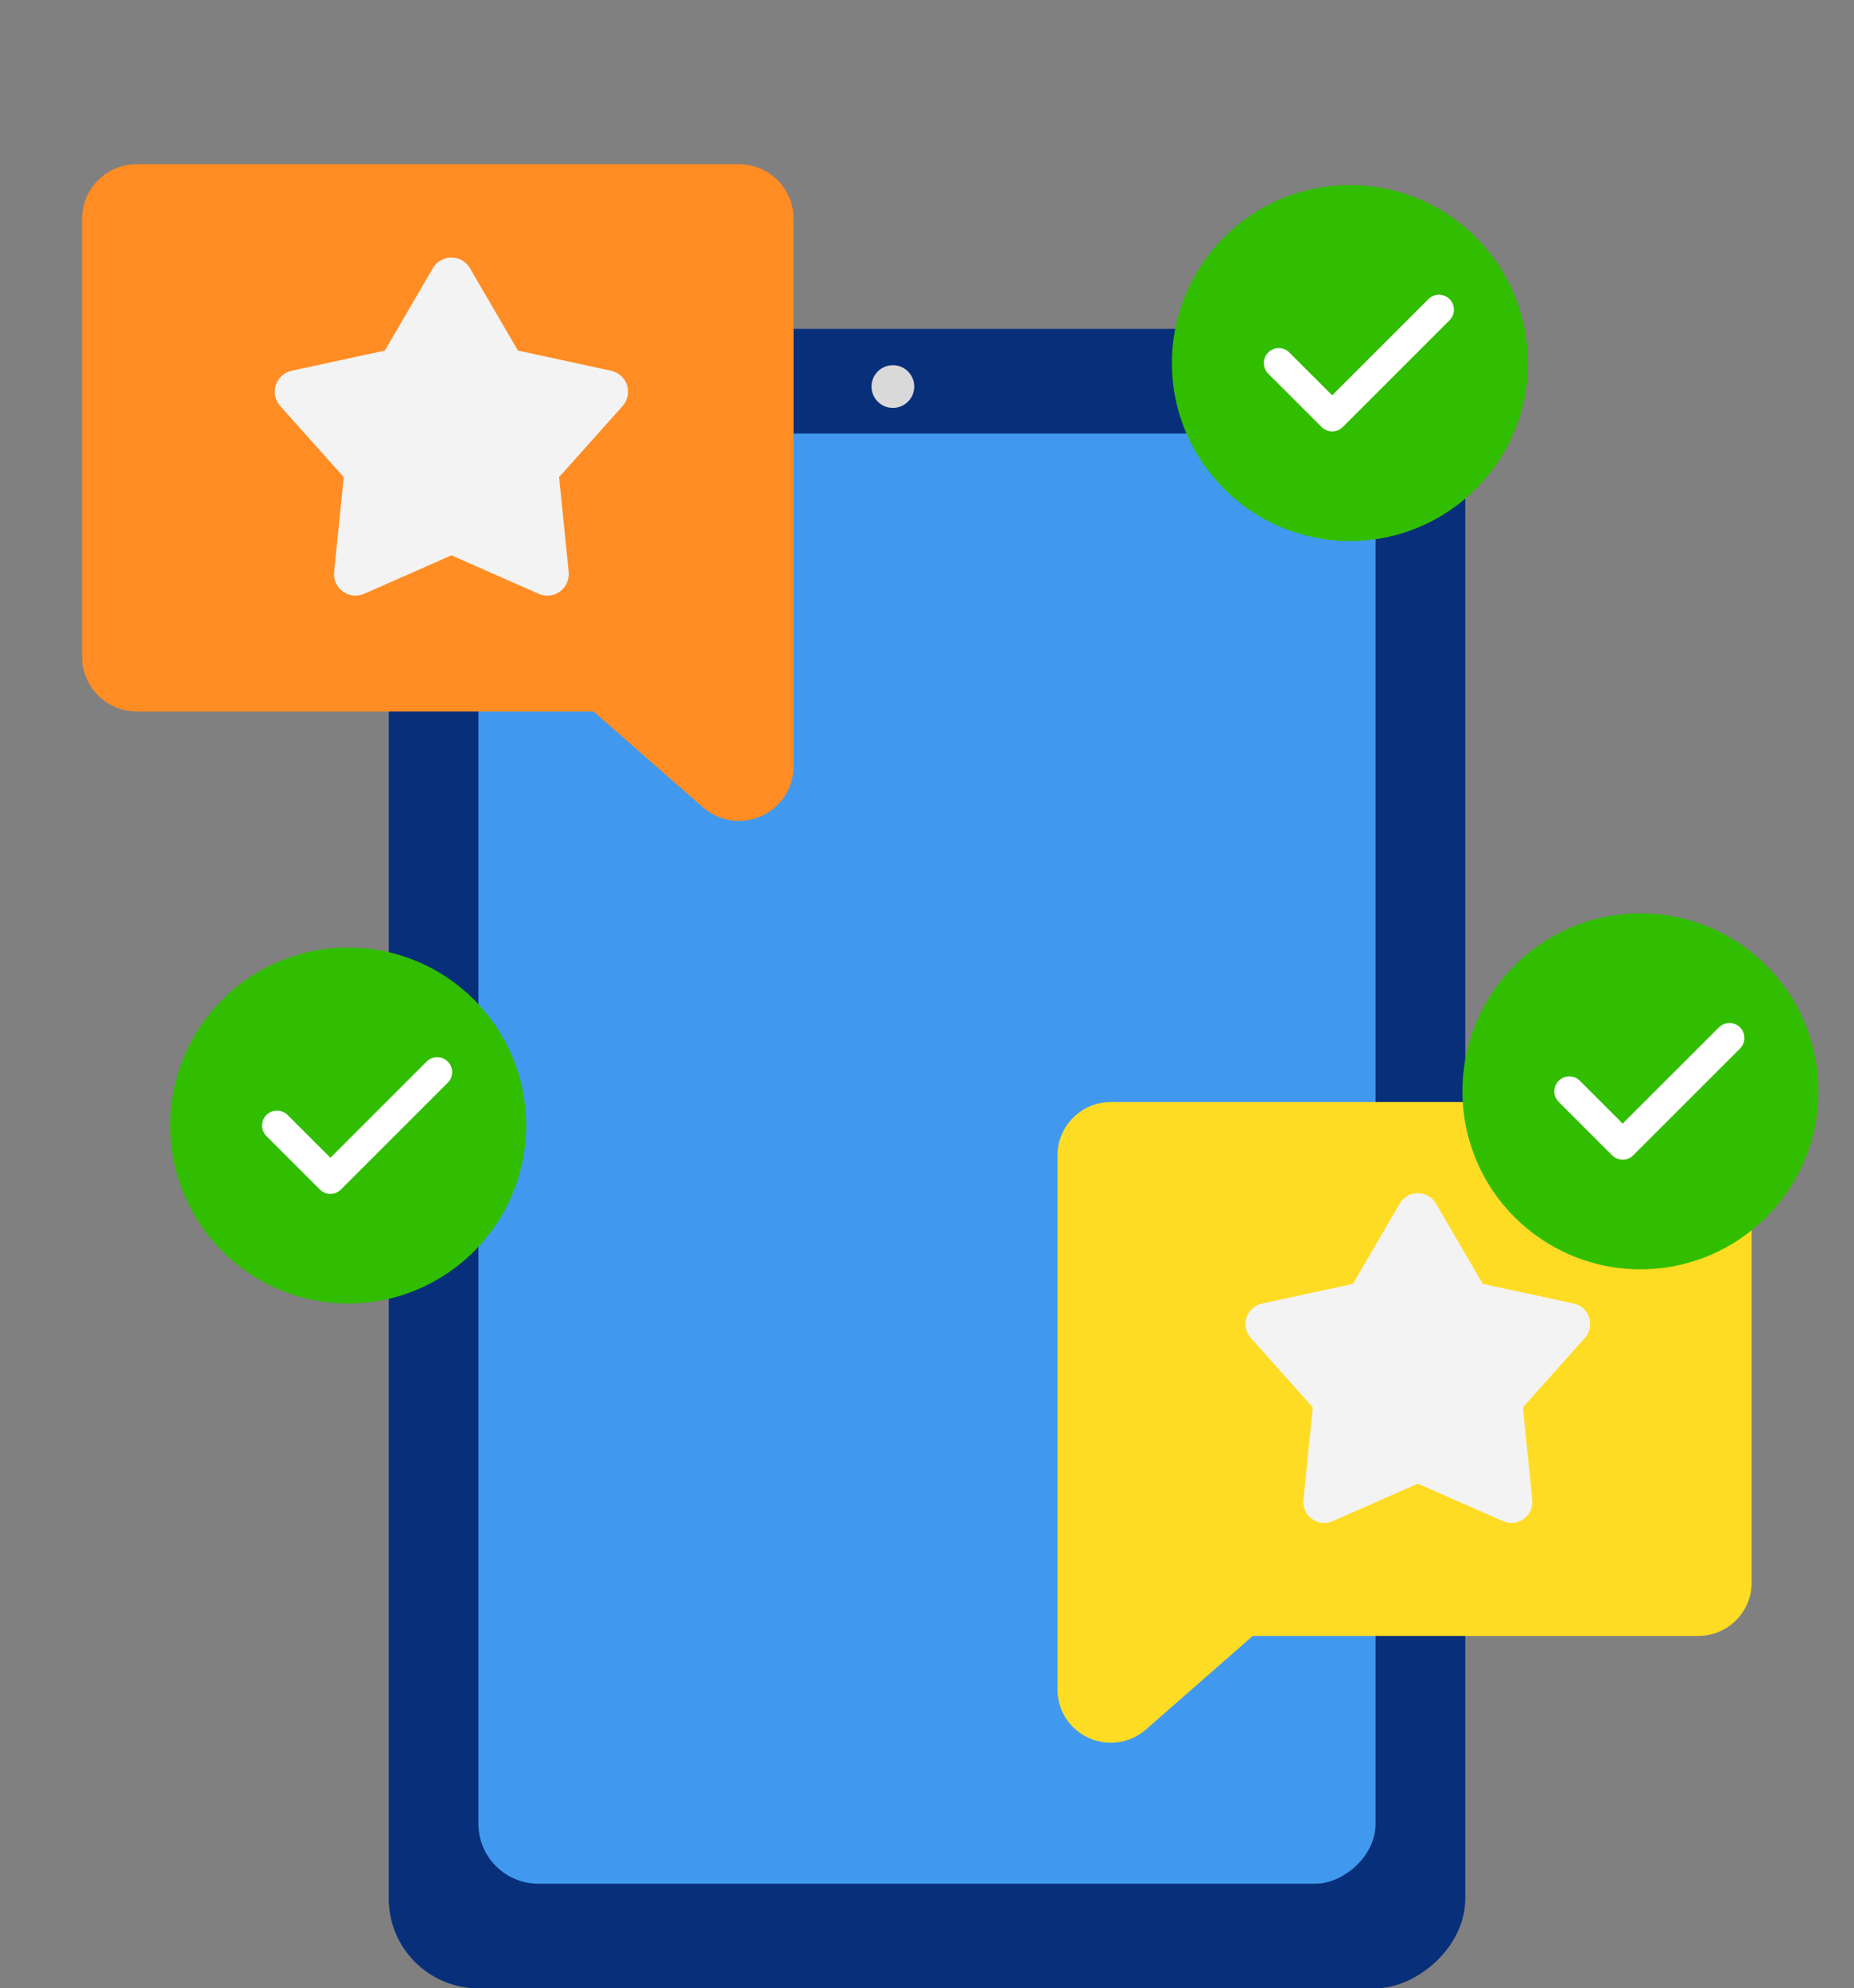 <svg width="124" height="133" viewBox="0 0 124 133" fill="none" xmlns="http://www.w3.org/2000/svg">
<rect x="0" y="0" width="124" height="133" fill="#808080" stroke="none"/>
<rect x="26" y="133" width="111" height="72" rx="6" transform="rotate(-90 26 133)" fill="#082F7A"/>
<rect x="32" y="126" width="97" height="60" rx="4" transform="rotate(-90 32 126)" fill="#4199EF"/>
<path d="M117.155 77.286V105.858C117.155 106.805 116.779 107.713 116.109 108.383C115.439 109.053 114.531 109.429 113.584 109.429H83.785L76.624 115.704C76.615 115.713 76.606 115.721 76.595 115.728C75.954 116.273 75.139 116.572 74.298 116.572C73.774 116.571 73.257 116.455 72.782 116.233C72.165 115.948 71.644 115.492 71.279 114.919C70.914 114.346 70.723 113.68 70.727 113.001V77.286C70.727 76.339 71.103 75.431 71.773 74.761C72.442 74.091 73.351 73.715 74.298 73.715H113.584C114.531 73.715 115.439 74.091 116.109 74.761C116.779 75.431 117.155 76.339 117.155 77.286Z" fill="#FFDC24"/>
<g clip-path="url(#clip0_3311_16618)">
<path d="M93.618 80.503C93.742 80.291 93.918 80.116 94.13 79.994C94.343 79.872 94.583 79.808 94.828 79.808C95.073 79.808 95.314 79.872 95.526 79.994C95.739 80.116 95.915 80.291 96.038 80.503L99.17 85.879L105.252 87.196C105.491 87.248 105.712 87.362 105.894 87.526C106.076 87.691 106.211 87.9 106.287 88.132C106.362 88.365 106.375 88.614 106.325 88.853C106.275 89.093 106.162 89.315 105.999 89.498L101.854 94.138L102.481 100.328C102.506 100.572 102.466 100.818 102.366 101.041C102.266 101.265 102.109 101.459 101.911 101.603C101.713 101.747 101.48 101.836 101.236 101.862C100.993 101.888 100.747 101.85 100.522 101.751L94.828 99.241L89.134 101.751C88.91 101.85 88.664 101.888 88.42 101.862C88.177 101.836 87.944 101.747 87.746 101.603C87.548 101.459 87.391 101.265 87.291 101.041C87.191 100.818 87.151 100.572 87.176 100.328L87.803 94.138L83.657 89.499C83.494 89.316 83.382 89.094 83.331 88.854C83.28 88.615 83.294 88.366 83.369 88.133C83.445 87.9 83.58 87.691 83.762 87.526C83.944 87.362 84.165 87.248 84.405 87.196L90.487 85.879L93.618 80.503Z" fill="#F3F3F3"/>
</g>
<path d="M5.489 14.643V43.929C5.489 44.9 5.874 45.831 6.561 46.517C7.247 47.204 8.179 47.589 9.149 47.589H39.694L47.033 54.021C47.042 54.03 47.052 54.039 47.063 54.046C47.72 54.604 48.555 54.911 49.417 54.911C49.954 54.91 50.485 54.791 50.971 54.563C51.603 54.272 52.138 53.804 52.512 53.217C52.886 52.629 53.082 51.946 53.078 51.25V14.643C53.078 13.672 52.692 12.741 52.006 12.054C51.319 11.368 50.388 10.982 49.417 10.982H9.149C8.179 10.982 7.247 11.368 6.561 12.054C5.874 12.741 5.489 13.672 5.489 14.643Z" fill="#FF8D24"/>
<g clip-path="url(#clip1_3311_16618)">
<path d="M28.95 17.94C29.077 17.723 29.258 17.543 29.475 17.418C29.693 17.293 29.94 17.227 30.191 17.227C30.442 17.227 30.688 17.293 30.906 17.418C31.124 17.543 31.305 17.723 31.431 17.94L34.641 23.45L40.875 24.801C41.12 24.854 41.347 24.971 41.533 25.139C41.719 25.307 41.858 25.521 41.935 25.76C42.013 25.999 42.026 26.253 41.975 26.499C41.923 26.745 41.808 26.972 41.641 27.16L37.392 31.915L38.035 38.261C38.06 38.51 38.019 38.763 37.917 38.992C37.814 39.221 37.653 39.419 37.45 39.567C37.247 39.715 37.009 39.806 36.759 39.833C36.509 39.86 36.257 39.82 36.027 39.719L30.191 37.147L24.354 39.719C24.125 39.82 23.872 39.86 23.622 39.833C23.373 39.806 23.134 39.715 22.931 39.567C22.728 39.419 22.567 39.221 22.465 38.992C22.362 38.763 22.321 38.51 22.347 38.261L22.99 31.915L18.741 27.161C18.573 26.974 18.458 26.746 18.406 26.5C18.354 26.254 18.368 25.999 18.445 25.76C18.523 25.522 18.662 25.307 18.848 25.139C19.034 24.97 19.261 24.854 19.507 24.801L25.74 23.45L28.95 17.94Z" fill="#F3F3F3"/>
</g>
<path d="M109.717 84.905C113.005 84.905 115.981 83.572 118.135 81.418C120.29 79.263 121.622 76.287 121.622 73C121.622 69.713 120.29 66.736 118.135 64.582C115.981 62.428 113.005 61.095 109.717 61.095C106.43 61.095 103.454 62.428 101.299 64.582C99.145 66.736 97.812 69.713 97.812 73C97.812 76.287 99.145 79.263 101.299 81.418C103.454 83.572 106.43 84.905 109.717 84.905Z" fill="#31BE00"/>
<path d="M104.957 73L108.528 76.571L115.671 69.429" stroke="white" stroke-width="2" stroke-linecap="round" stroke-linejoin="round"/>
<path d="M23.288 87.191C26.575 87.191 29.551 85.858 31.706 83.704C33.86 81.549 35.192 78.573 35.192 75.286C35.192 71.998 33.86 69.022 31.706 66.868C29.551 64.713 26.575 63.381 23.288 63.381C20 63.381 17.024 64.713 14.87 66.868C12.715 69.022 11.383 71.998 11.383 75.286C11.383 78.573 12.715 81.549 14.87 83.704C17.024 85.858 20 87.191 23.288 87.191Z" fill="#31BE00"/>
<path d="M18.527 75.286L22.099 78.857L29.242 71.714" stroke="white" stroke-width="2" stroke-linecap="round" stroke-linejoin="round"/>
<path d="M90.288 36.191C93.575 36.191 96.551 34.858 98.706 32.704C100.86 30.549 102.192 27.573 102.192 24.286C102.192 20.998 100.86 18.022 98.706 15.868C96.551 13.713 93.575 12.381 90.288 12.381C87 12.381 84.024 13.713 81.87 15.868C79.715 18.022 78.383 20.998 78.383 24.286C78.383 27.573 79.715 30.549 81.87 32.704C84.024 34.858 87 36.191 90.288 36.191Z" fill="#31BE00"/>
<path d="M85.527 24.286L89.099 27.857L96.242 20.714" stroke="white" stroke-width="2" stroke-linecap="round" stroke-linejoin="round"/>
<circle cx="59.718" cy="25.857" r="1.429" fill="#D9D9D9"/>
<defs>
<clipPath id="clip0_3311_16618">
<rect width="26.891" height="26.891" fill="white" transform="translate(81.059 78.687)"/>
</clipPath>
<clipPath id="clip1_3311_16618">
<rect width="27.563" height="27.563" fill="white" transform="translate(16.078 16.078)"/>
</clipPath>
</defs>
</svg>
